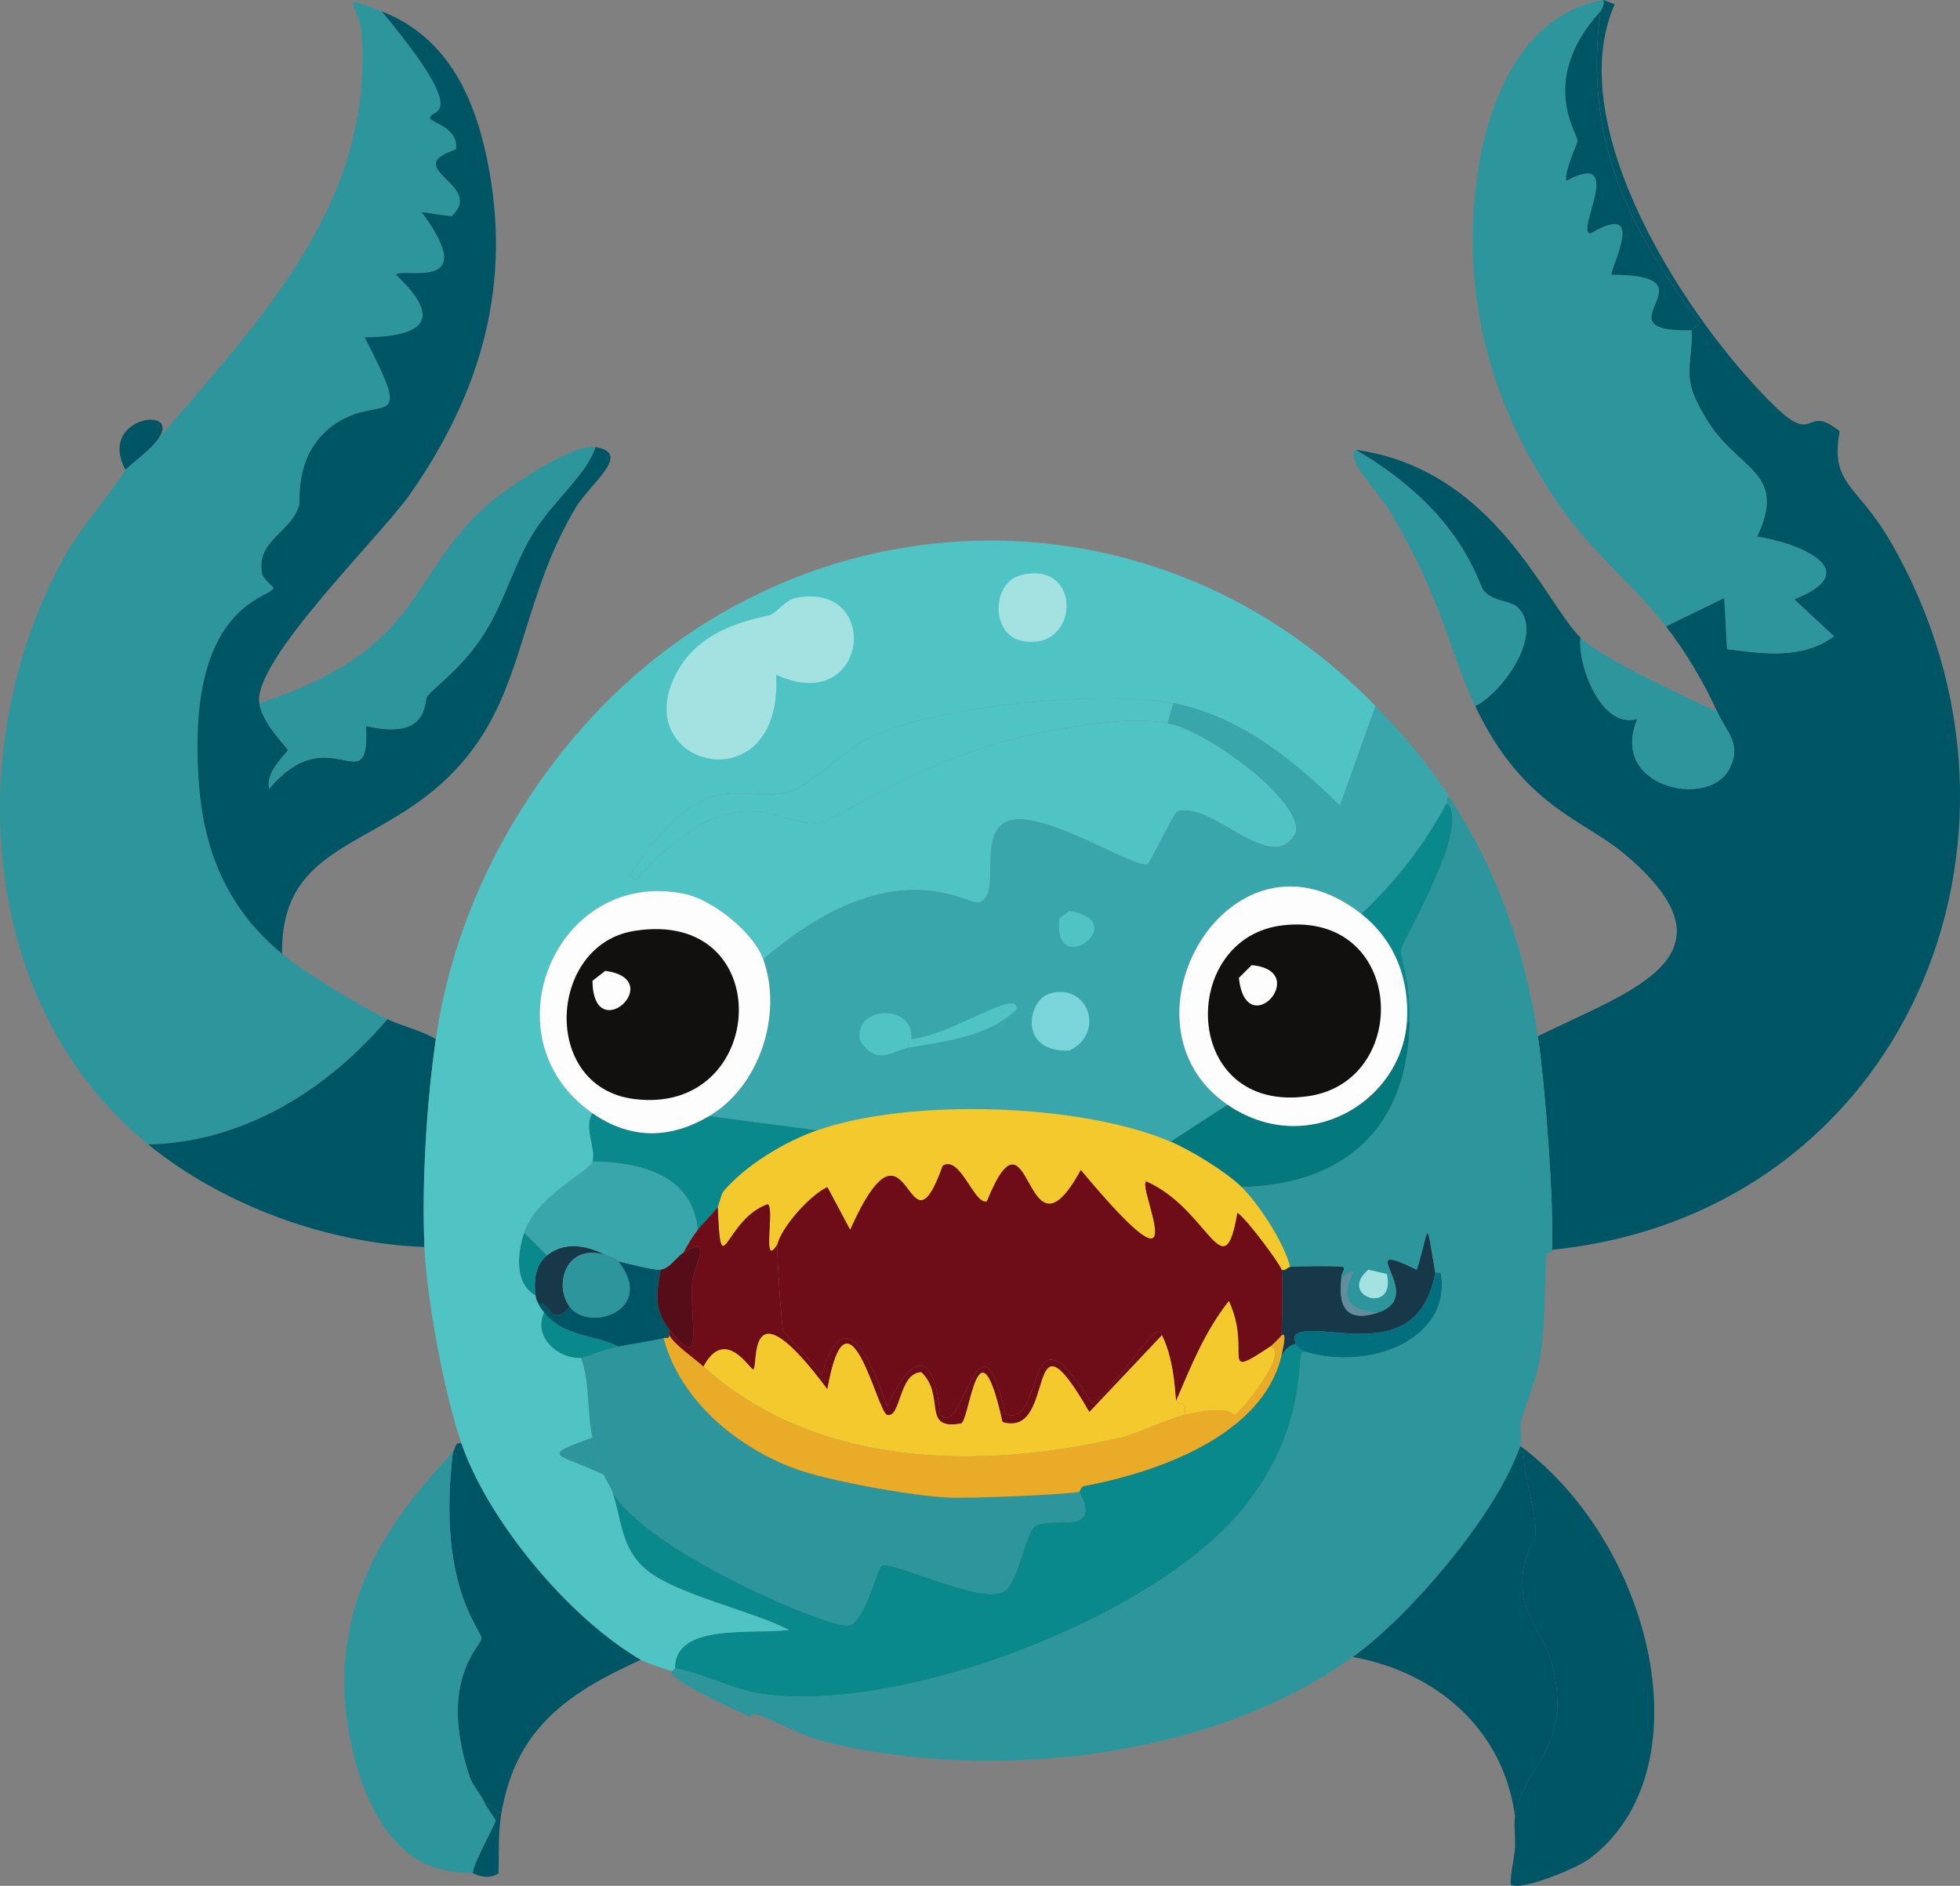 <?xml version="1.0" encoding="UTF-8"?>
<svg id="Calque_1" data-name="Calque 1" xmlns="http://www.w3.org/2000/svg" viewBox="0 0 344.16 331.19"><rect x="0" y="0" width="344.16" height="331.19" fill="#808080" stroke="none"/>
  <defs>
    <style>
      .cls-1 {
        fill: #f3c92d;
      }

      .cls-1, .cls-2, .cls-3, .cls-4, .cls-5, .cls-6, .cls-7, .cls-8, .cls-9, .cls-10, .cls-11, .cls-12, .cls-13, .cls-14, .cls-15, .cls-16, .cls-17 {
        stroke-width: 0px;
      }

      .cls-2 {
        fill: #6e0c18;
      }

      .cls-3 {
        fill: #7ad5da;
      }

      .cls-4 {
        fill: #04797d;
      }

      .cls-5 {
        fill: #173848;
      }

      .cls-6 {
        fill: #39a6ab;
      }

      .cls-7 {
        fill: #005564;
      }

      .cls-8 {
        fill: #fdfdfd;
      }

      .cls-9 {
        fill: #2d969d;
      }

      .cls-10 {
        fill: #618e9f;
      }

      .cls-11 {
        fill: #016f7d;
      }

      .cls-12 {
        fill: #eaab28;
      }

      .cls-13 {
        fill: #11100e;
      }

      .cls-14 {
        fill: #570d17;
      }

      .cls-15 {
        fill: #50c4c4;
      }

      .cls-16 {
        fill: #a4e2e2;
      }

      .cls-17 {
        fill: #09898c;
      }
    </style>
  </defs>
  <path class="cls-7" d="M279.02,326.49c-2,1.49-11.71,5.64-13.75,4.5-.08-2.22.62-4.26.75-6.5.1-1.75-.23-4.06,0-5.5,1.51-9.4,10.29-11.7,6.5-26.75-.89-3.54-4.57-8.57-5-11.5-1.02-6.93,1.93-9.96,2-10.5.6-4.34-1.8-9.34-2-15-.01-.34-.62-.27-1-.25.44-1.16.48-.95.5-1,23.48,17.53,32.6,57.18,12,72.5Z"/>
  <g>
    <path class="cls-9" d="M67.03,2c16.36,19.66,8.32,16.96,8.5,18.75.07.73,5.2,1.76,4.5,5.5-10.02,3.37,5.32,6.15-.75,11.75l-5.25-.75c10.63,14.31-3.44,9.61-4.5,11,8.36,7.91,4.87,10.87-5.5,11,8.93,17.24,2.92,9.66-5.25,15.25-7.15,4.89-6.01,13.47-6.25,14.25-1.47,4.85-7.6,6.14-6.5,12,.18.94,2.04,2.34,2,2.5-.49,1.96-15.88,2.64-13,35.5,1.02,11.63,5.48,21.36,14.5,28.75,4.34,3.55,13.41,9.07,18.5,11.5-10.59,12.45-25.29,21.63-42,22C-3.98,176.53-6.71,130.81,11.03,98.25c3.09-5.68,7.56-10.33,11-15.75,1.33-1.28,3.97-3.28,5-4.5C44.82,56.97,65.51,36.46,63.53,6.25c-.37-5.67-4.82-7.51,3.5-4.25Z"/>
    <path class="cls-7" d="M76.53,182.49c-1.64,11.34-2.47,25.09-2,36.5-16.93-.58-35.31-7.25-48.5-18,16.71-.37,31.41-9.55,42-22,2.35,1.12,6.05,2.04,8.5,3.5Z"/>
    <path class="cls-7" d="M27.03,78c-1.03,1.22-3.67,3.22-5,4.5-5.28-9.75,11.52-11.61,5-4.5Z"/>
    <g>
      <path class="cls-7" d="M85.53,28c4.49,21.73-.96,40.77-13.5,58.75-5.16,7.4-27.7,29.25-26.5,36.75.6,3.74,4.98,7.77,5,8.25.02.39-4.03,3.77-3.25,6.75,10.81-12.83,17.61,2.95,17-11,11.3,2.63,10.06-4.45,10.75-5.25,1.75-2.04,6.2-5.03,10-11,3.45-5.43,5.17-12.03,8.5-17.5,3.35-5.51,9.73-10.72,11-15.25,6.61,1.11-.85,6.29-3.5,10.75-8.22,13.84-8.91,27.22-15.5,38.5-13.11,22.43-36.31,16.93-36,39.75-9.02-7.39-13.48-17.12-14.5-28.75-2.88-32.86,12.51-33.54,13-35.5.04-.16-1.82-1.56-2-2.5-1.1-5.86,5.03-7.15,6.5-12,.24-.78-.9-9.36,6.25-14.25,8.17-5.59,14.18,1.99,5.25-15.25,10.37-.13,13.86-3.09,5.5-11,1.06-1.39,15.13,3.31,4.5-11l5.25.75c6.07-5.6-9.27-8.38.75-11.75.7-3.74-4.43-4.77-4.5-5.5-.18-1.79,7.86.91-8.5-18.75,11.35,4.44,16.16,14.67,18.5,26Z"/>
      <path class="cls-9" d="M104.53,78.5c-1.27,4.53-7.65,9.74-11,15.25-3.33,5.47-5.05,12.07-8.5,17.5-3.8,5.97-8.25,8.96-10,11-.69.8.55,7.88-10.75,5.25.61,13.95-6.19-1.83-17,11-.78-2.98,3.27-6.36,3.25-6.75-.02-.48-4.4-4.51-5-8.25,29.16-9.47,25.99-22.67,40.25-35,3.33-2.88,14.75-10.67,18.75-10Z"/>
    </g>
  </g>
  <g>
    <path class="cls-7" d="M272.53,219.49c.33-8.29-1.19-28.85-2.5-37.5,15.83-7.91,36.68-13.93,15.25-32-7.18-6.05-17.87-8.35-26.25-26,4.87-2.39,12.41-13.03,7.25-17.5-1.06-.92-4.21-.88-5.75-2.75-1.09-1.32-3.7-13.82-22.5-24.75,24.52,3.41,33.31,27.05,39.5,33-.53,4.7,3.61,16.17,10,14.25-5.06,11.93,12.18,15.79,16,9,2.5-4.44-.34-6.61-2-10.25-2.35-5.17-5.53-10.5-9-15l10.25-5,.5,9c6.32.81,13.14,1.87,18.75-2.25l-7-6.5c12.62-4.96,1.18-9.8-6.5-11,5.32-11.26-3.02-11.51-8.5-20-5.29-8.2-2.77-9.53-3-16.25l1.5-1.25c-13.09-17.13-20.39-32.8-17.5-54.75.06-.44.75-.79.5-2l2,.75c-9.54,21.56,12.81,55.66,28,70.5,7.5,7.32,5.18-.56,11.5,4.5-1.73,9.47,3.05,9.17,9,19.5,30.02,52.13,2.15,117.94-59.5,124.25Z"/>
    <path class="cls-9" d="M281.52,0c.25,1.21-.44,1.56-.5,2-10.96,12.01-4.01,21.5-4,22.75,0,.36-2.32,5.18-2,7,10.63-5.66,1.49,9.15,4.25,9.25,10.33-6.07,3.16,6.52,3.75,7.25,19.04.04-3.19,10.14,14,9.75.23,6.72-2.29,8.05,3,16.25,5.48,8.49,13.82,8.74,8.5,20,7.67,1.2,19.12,6.04,6.5,11l7,6.5c-5.61,4.12-12.43,3.06-18.75,2.25l-.5-9-10.25,5c-5.45-7.07-12.76-12.86-18-20.25-12.76-17.99-18.27-37.93-15-59.75,1.87-12.5,7.91-27.56,22-30Z"/>
    <path class="cls-9" d="M259.03,124c-4.8-10.11-5.3-17.76-15-34.25-2.02-3.44-7.87-9.02-6-10.75,18.8,10.93,21.41,23.43,22.5,24.75,1.54,1.87,4.69,1.83,5.75,2.75,5.16,4.47-2.38,15.11-7.25,17.5Z"/>
    <path class="cls-9" d="M301.52,125c1.66,3.64,4.5,5.8,2,10.25-3.82,6.79-21.06,2.93-16-9-6.39,1.92-10.53-9.55-10-14.25,3.77,3.62,18.29,10.36,24,13Z"/>
    <path class="cls-7" d="M297.02,58c-17.19.39,5.04-9.71-14-9.75-.59-.73,6.58-13.32-3.75-7.25-2.76-.1,6.38-14.91-4.25-9.25-.32-1.82,2-6.64,2-7,0-1.25-6.96-10.74,4-22.75-2.89,21.94,4.41,37.62,17.5,54.75l-1.5,1.25Z"/>
  </g>
  <path class="cls-7" d="M266.03,318.99c-2.04-15.29-13.8-25.34-28.5-28,10.11-7.3,24.58-24.38,29-36,.38-.02.99-.09,1,.25.2,5.66,2.6,10.66,2,15-.07.54-3.02,3.57-2,10.5.43,2.93,4.11,7.96,5,11.5,3.79,15.05-4.99,17.35-6.5,26.75Z"/>
  <g>
    <path class="cls-7" d="M81.03,253.49c4.74,13.71,18.96,30.73,31.5,38-12.9,5.85-22,12.11-24.5,27l-3-2c-.46-1.1-2.09-3.04-2.5-4.25-5.83-17.24,2.05-23.22,2-24.5-.07-1.69-7.83-9.31-5-32.75.52-.57.26-1.78,1.5-1.5Z"/>
    <g>
      <path class="cls-9" d="M85.03,316.49c.37.89,1.99,2.92,2,3.25.02.5-3.98,7.57-4,9.25-3.23-.18-6-.43-9-2-10.35-5.42-14.2-23.61-13.5-34.25,1.05-15.94,8.63-26.57,19-37.75-2.83,23.44,4.93,31.06,5,32.75.05,1.28-7.83,7.26-2,24.5.41,1.21,2.04,3.15,2.5,4.25Z"/>
      <path class="cls-7" d="M88.03,318.49c-.6,3.56-.38,6.94-.5,10.5-2.04,1.38-4.28.01-4.5,0,.02-1.68,4.02-8.75,4-9.25,0-.33-1.63-2.36-2-3.25l3,2Z"/>
    </g>
  </g>
  <g>
    <path class="cls-17" d="M227.53,235.99c.01.62,1.64,1.39,2,1.5-.33,0-.86-.14-1,.25-.7,1.98.6,14.08-10.5,27.5-15.87,19.2-60.17,35.77-84.25,32.25-5.23-.76-10.08-3.57-15.25-4.5-.08-8.04,13.6-5.91,20-6.75-6.43-3.38-20.19-6.28-25.25-10.75-4.29-3.79-4.07-8.44-5.75-13.5,5.83,10.22,37.05,23.56,41.25,23.5,2.96-.04,5.28-10.11,6-10.5,1.96-1.05,17.36,6.86,21.5,4.5,2.49-1.42,3.81-10.5,5.5-11.5,3.15-1.86,11.8,1.88,7.75-6,.06-.01.32-.92.75-1,12.47-2.31,31.46-8.72,34.75-23,1.33-2.06,2.38-1.86,2.5-2Z"/>
    <path class="cls-9" d="M116.53,234.99c2.83,10.91,12.98,19.28,23.25,23,5.77,2.09,20.45,4.72,26.5,5,4.06.19,19.94-.45,23.25-1,4.05,7.88-4.6,4.14-7.75,6-1.69,1-3.01,10.08-5.5,11.5-4.14,2.36-19.54-5.55-21.5-4.5-.72.39-3.04,10.46-6,10.5-4.2.06-35.42-13.28-41.25-23.5-.31-.95-1.26-2.15-1.5-3-.58-2.04-1.57-4.59-2-6.5-1-4.45-.41-9.58-2-14,.34-.01,3.86-1.46,6.5-2,2.66-.55,5.36-.86,8-1.5Z"/>
    <path class="cls-15" d="M206.03,123.5l-1,3.5c-8.06-1.5-21.61,1.26-29.75,3.5-14.84,4.09-29.31,13.75-31,14-7.93,1.17-14.57-9.91-32.5,10l-1.25-.75c13.94-20.75,19.2-12.19,28.25-14.75,3.06-.87,9.66-7.24,13-9,11.56-6.09,41.66-8.9,54.25-6.5Z"/>
    <path class="cls-17" d="M124.53,195.99q9.5,1.25,19,2.5c-5.73,2-12.6,6.13-16.5,10.75-.34.41-.91,2.63-1,2.75-.94,1.23-2.69,2.94-3.5,4-.9-9.69-10.27-11.95-18.5-12,.64-2.37-1.62-6.03,0-8.5,6.69,4.65,13.61,4.56,20.5.5Z"/>
    <path class="cls-7" d="M116.03,222.99c-.74,4.15-1.24,7.02,1.5,10.5.04.4-.06.89,0,1,.03.74-.6.4-1,.5-2.64.64-5.34.95-8,1.5-3.47-2.02-9.52-1.52-13-6-.33-.43-.81-.99-1-1.5,2.06-.66,2,4.4,5.5.5,3.5,4.61,15.27.52,8.5-8,1.64.42,6.48,1.65,7.5,1.5Z"/>
    <path class="cls-5" d="M106.53,220.49c-7.15-2.45-9.38,5.2-6.5,9-3.5,3.9-3.44-1.16-5.5-.5-.22-.58-.39-.63-.5-1.5-.31-2.49-.07-5.32,2-7,4.48-3.63,9.96-.14,10.5,0Z"/>
    <path class="cls-17" d="M108.53,236.49c-2.64.54-6.16,1.99-6.5,2-4.15.14-8.46-3.7-6.5-8,3.48,4.48,9.53,3.98,13,6Z"/>
    <g>
      <path class="cls-6" d="M122.53,215.99c-.86,1.12-1.88,2.7-2.5,4-1.41.92-2.4,2.77-4,3-1.01.15-5.86-1.08-7.5-1.5-.11-.03.03-.48-2-1-.54-.14-6.02-3.63-10.5,0l-4-4c2.18-6.57,11.52-10.74,12-12.5,8.23.05,17.6,2.31,18.5,12Z"/>
      <path class="cls-17" d="M96.03,220.49c-2.07,1.68-2.31,4.51-2,7-3.74-2.03-3.21-7.34-2-11l4,4Z"/>
    </g>
    <g>
      <path class="cls-15" d="M241.53,124q-3.12,8.75-6.25,17.5c-8.13-8.02-17.67-15.79-29.25-18-12.59-2.4-42.69.41-54.25,6.5-3.34,1.76-9.94,8.13-13,9-9.05,2.56-14.31-6-28.25,14.75l1.25.75c17.93-19.91,24.57-8.83,32.5-10,1.69-.25,16.16-9.91,31-14,8.14-2.24,21.69-5,29.75-3.5,7.14,1.33,23.86,13.81,22.5,19.25-4.08,7.87-14.44-5.54-20.75-3.75-.63.18-4.78,9-5.25,9.25-1.94,1.03-17.25-8.99-23.75-7.75-6.85,1.3-1.44,13.61-6,14.5-2.05.4-15.1-9.59-37.75,10-1.69-4.73-8.85-10.46-13.75-11.5-22.63-4.79-35.22,25.33-16.25,38.5-1.62,2.47.64,6.13,0,8.5-.48,1.76-9.82,5.93-12,12.5-1.21,3.66-1.74,8.97,2,11,.11.87.28.92.5,1.5.19.51.67,1.07,1,1.5-1.96,4.3,2.35,8.14,6.5,8,1.59,4.42,1,9.55,2,14-9.6,3.44-6.02,2.66,2,6.5.24.85,1.19,2.05,1.5,3,1.68,5.06,1.46,9.71,5.75,13.5,5.06,4.47,18.82,7.37,25.25,10.75-6.4.84-20.08-1.29-20,6.75l-.5.5c-1.33-.38-4.53-1.44-5.5-2-12.54-7.27-26.76-24.29-31.5-38-3.01-8.69-6.13-25.43-6.5-34.5-.47-11.41.36-25.16,2-36.5,2.67-18.44,10.47-35.62,22-50.25,36.16-45.87,102.03-50.43,143-8.25Z"/>
      <path class="cls-16" d="M139.78,105c15.19-2.93,12.75,20.94-3.5,13.5,1.29,23.36-26.8,16.16-17.25-.75,4.56-8.08,14.51-9.15,16.25-9.75,1.04-.36,2.64-2.64,4.5-3Z"/>
      <path class="cls-16" d="M179.28,101c11.06-2.76,10.27,13.82,0,11.5-5.33-1.2-5.15-10.21,0-11.5Z"/>
      <path class="cls-9" d="M104.03,252.49c.43,1.91,1.42,4.46,2,6.5-8.02-3.84-11.6-3.06-2-6.5Z"/>
    </g>
    <path class="cls-4" d="M218.03,208.49c-2.73-2.7-8.88-6.46-12.5-8l10-6.5c13.88,9.52,30.52-.46,31.5-14.5h.5c-.29,18.41-11.21,28.53-29.5,29Z"/>
    <path class="cls-5" d="M252.03,223.49c-2.89,15.89-18.29,9.02-23.75,10.5-1.65.45-.68,1.92-.75,2-.12.14-1.17-.06-2.5,2,1.12-4.87,0-3.29,0-3.5.09-2.37.23-10.49,0-11.5.75.24.96-.43,1.5-.5,1-.14,8.83-.2,9.25,0,.68.32-.27.91-.25,2,.02,1.08-1.51,8.73,6.5,6,8.83-3.01-5.28-13.38,6.75-7.5,2.34-7.54,1.48-9.65,3.25.5Z"/>
    <path class="cls-17" d="M247.53,179.49h-.5c.52-7.43-2.08-14.34-8-19,6.14-5.82,11-12.02,15-19.5,4.56,3.83-7.74,24.25-8,25.75-.25,1.41,1.63,4.28,1.5,12.75Z"/>
    <path class="cls-11" d="M229.53,237.49c-.36-.11-1.99-.88-2-1.5.07-.08-.9-1.55.75-2,5.46-1.48,20.86,5.39,23.75-10.5,0,.05.93-.17,1,.25,1.8,11.53-12.52,16.96-23.5,13.75Z"/>
    <g>
      <path class="cls-9" d="M270.03,181.99c1.31,8.65,2.83,29.21,2.5,37.5-.03.78-.98.35-1,.75-.28,5.78-.17,11.77-1,17.5-.64,4.43-2.58,8.68-3.5,12-.06.2.07,4.05,0,4.25-.02.05-.06-.16-.5,1-4.42,11.62-18.89,28.7-29,36-24.81,17.9-63.19,22.03-92.25,15-4.52-1.09-8.28-3.38-12.5-5-.57-.22-.95.52-1,.5-2.33-.93-15.33-6.94-13.75-8l.5-.5c5.17.93,10.02,3.74,15.25,4.5,24.08,3.52,68.38-13.05,84.25-32.25,11.1-13.42,9.8-25.52,10.5-27.5.14-.39.67-.25,1-.25,10.98,3.21,25.3-2.22,23.5-13.75-.07-.42-.99-.2-1-.25-1.77-10.15-.91-8.04-3.25-.5-12.03-5.88,2.08,4.49-6.75,7.5-11.53-.62-.34-10.68-6.5-6-.02-1.09.93-1.68.25-2-.42-.2-8.25-.14-9.25,0-1.04-4.23-5.47-11.01-8.5-14,18.29-.47,29.21-10.59,29.5-29,.13-8.47-1.75-11.34-1.5-12.75.26-1.5,12.56-21.92,8-25.75.12-.23-.29-1.04.5-1,8.48,13.12,13.17,26.61,15.5,42Z"/>
      <path class="cls-16" d="M240.28,222.99l3.25.75c1.65,7.41-8.8,3.83-3.25-.75Z"/>
      <path class="cls-10" d="M242.03,230.49c-8.01,2.73-6.48-4.92-6.5-6,6.16-4.68-5.03,5.38,6.5,6Z"/>
    </g>
    <g>
      <path class="cls-6" d="M241.53,124c5.1,5.26,9.01,9.82,13,16-.79-.04-.38.77-.5,1-4,7.48-8.86,13.68-15,19.5-22.86-18.01-44.32,19.21-23.5,33.5l-10,6.5c-15.84-6.75-45.79-7.65-62-2q-9.5-1.25-19-2.5c8.87-5.23,12.94-17.88,9.5-27.5,22.65-19.59,35.7-9.6,37.75-10,4.56-.89-.85-13.2,6-14.5,6.5-1.24,21.81,8.78,23.75,7.75.47-.25,4.62-9.07,5.25-9.25,6.31-1.79,16.67,11.62,20.75,3.75,1.36-5.44-15.36-17.92-22.5-19.25l1-3.5c11.58,2.21,21.12,9.98,29.25,18q3.12-8.75,6.25-17.5Z"/>
      <path class="cls-3" d="M184.28,174.5c6.84-2.01,9.87,6.96,3.5,10-9.11.4-7.33-8.88-3.5-10Z"/>
      <path class="cls-15" d="M160.03,182.49c0,.08-.74-.23-.5,1.5-2.62.45-5.63,3.43-8.5-1.25-1.39-6.01,9.54-6.7,9-.25Z"/>
      <path class="cls-15" d="M159.53,183.99c-.24-1.73.49-1.42.5-1.5,7.58-.9,18.66-9.07,18.5-5.25-4.87,4.79-12.57,5.66-19,6.75Z"/>
      <path class="cls-15" d="M187.78,160c11.32,1.75-3.06,12.47-1.75,1.25l1.75-1.25Z"/>
    </g>
    <path class="cls-9" d="M106.53,220.49c2.03.52,1.89.97,2,1,6.77,8.52-5,12.61-8.5,8-2.88-3.8-.65-11.45,6.5-9Z"/>
    <g>
      <path class="cls-1" d="M205.53,200.49c3.62,1.54,9.77,5.3,12.5,8,3.03,2.99,7.46,9.77,8.5,14-.54.07-.75.74-1.5.5-.19-.82-5.84-8.62-7.75-10-2.36,13.95-4.98-.63-16-5.5-1.7.89,9.65,23.34-11.5-2-10.06,18.42-8.59-13.94-16.5,5.5-2.24.67-4.69-8.25-7.75-6.25-6.45,18.08-5.6-12.52-16.25,11.25l-4-7.5c-3.08,1.39-8.07,7.1-8.75,10-2.91,4.76-.38-6.59-1.75-7-7.55,2.67-8.18,14.73-8.75.5.09-.12.66-2.34,1-2.75,3.9-4.62,10.77-8.75,16.5-10.75,16.21-5.65,46.16-4.75,62,2Z"/>
      <path class="cls-12" d="M123.53,239.99c19.64,17.86,48.58,18.22,73.25,12.5,2.88-.67,8.3-3.32,11.25-4,8.31-1.91,8.3.05,8.75,0,.89-.1,9.98-11.35,6.25-12,.12-.08,1.67-1.52,2-2,0,.21,1.12-1.37,0,3.5-3.28,14.28-22.28,20.69-34.75,23-.43.08-.69.99-.75,1-3.31.55-19.19,1.19-23.25,1-6.05-.28-20.73-2.91-26.5-5-10.27-3.72-20.42-12.09-23.25-23,.4-.1,1.03.24,1-.5,1.03,1.77,4.42,4.06,6,5.5Z"/>
      <g>
        <path class="cls-2" d="M136.53,218.49c-.22.95.71,14.5,1,15.25.19.48,5.99,6.45,6.75,7.75,4.01-14.15,9.06-1.68,11.5,5.5,4.43-9.61,8.34-9.84,9.25,1.25,3.89,5.48,6.86-20.97,11.5,0,7.2,3.25,2.96-21.5,15.25-1.75,5.33-3.86,11.47-15.47,12.25-12l-12.75,13.5c-11.67-20.32-5.42,4.71-15.25,1.75-4.28-19.24-5.69-.52-7.25.25-7.12,1.27-2.65-4.86-7-9-3.99.09-3.53,8.08-6,7.5-1.78-.42-6.9-24.71-10.5-4.5-14.38-19.33-12.04-4.03-13-3.5-.49.27-4.89-7.74-8.75-.5-1.58-1.44-4.97-3.73-6-5.5-.06-.11.04-.6,0-1,6.21,7.89,3.6-.98,4-8.25.13-2.34,3.97-8.83-1.5-5.25.62-1.3,1.64-2.88,2.5-4,.81-1.06,2.56-2.77,3.5-4,.57,14.23,1.2,2.17,8.75-.5,1.37.41-1.16,11.76,1.75,7Z"/>
        <path class="cls-14" d="M117.53,233.49c-2.74-3.48-2.24-6.35-1.5-10.5,1.6-.23,2.59-2.08,4-3,5.47-3.58,1.63,2.91,1.5,5.25-.4,7.27,2.22,16.14-4,8.25Z"/>
        <path class="cls-2" d="M225.03,222.99c.23,1,.09,9.13,0,11.5-.33.48-1.88,1.92-2,2-9.24,6.17-3.11.96-7.25-8-4.15,5.24-6.64,11.39-9.25,17.5-.22-.59-.16-6.74-2.5-11.5-.78-3.47-6.92,8.14-12.25,12-12.29-19.75-8.05,5-15.25,1.75-4.64-20.97-7.61,5.48-11.5,0-.91-11.09-4.82-10.86-9.25-1.25-2.44-7.18-7.49-19.65-11.5-5.5-.76-1.3-6.56-7.27-6.75-7.75-.29-.75-1.22-14.3-1-15.25.68-2.9,5.67-8.61,8.75-10l4,7.5c10.64-23.77,9.8,6.83,16.25-11.25,3.06-2,5.51,6.92,7.75,6.25,7.91-19.44,6.44,12.92,16.5-5.5,21.15,25.34,9.8,2.89,11.5,2,11.02,4.87,13.64,19.45,16,5.5,1.91,1.38,7.56,9.18,7.75,10Z"/>
      </g>
      <path class="cls-1" d="M204.03,234.49c2.34,4.76,2.28,10.91,2.5,11.5.36.96,1.96-.3,1.5,2.5-2.95.68-8.37,3.33-11.25,4-24.66,5.72-53.6,5.36-73.25-12.5,3.86-7.24,8.26.77,8.75.5.96-.53-1.38-15.83,13,3.5,3.6-20.21,8.72,4.08,10.5,4.5,2.47.58,2.01-7.41,6-7.5,4.35,4.14-.12,10.27,7,9,1.56-.77,2.97-19.49,7.25-.25,9.83,2.96,3.58-22.07,15.25-1.75l12.75-13.5Z"/>
      <path class="cls-1" d="M223.03,236.49c3.73.65-5.36,11.9-6.25,12-.45.05-.44-1.91-8.75,0,.46-2.8-1.14-1.54-1.5-2.5,2.61-6.11,5.1-12.25,9.25-17.5,4.14,8.96-1.99,14.17,7.25,8Z"/>
    </g>
    <g>
      <path class="cls-8" d="M134.03,168.5c3.44,9.62-.63,22.27-9.5,27.5-6.88,4.06-13.81,4.15-20.5-.5-18.97-13.17-6.38-43.29,16.25-38.5,4.9,1.04,12.06,6.77,13.75,11.5Z"/>
      <g>
        <path class="cls-13" d="M111.28,163.5c25.53-4.19,23.67,32.59,0,29.5-16.38-2.14-15.03-27.03,0-29.5Z"/>
        <path class="cls-8" d="M106.28,170.5c11.03,1.5-2.1,13.6-2.25,1.75l2.25-1.75Z"/>
      </g>
    </g>
    <g>
      <path class="cls-8" d="M239.03,160.5c5.92,4.66,8.52,11.57,8,19-.98,14.04-17.62,24.02-31.5,14.5-20.82-14.28.64-51.51,23.5-33.5Z"/>
      <g>
        <path class="cls-13" d="M225.28,162.5c21.47-2.44,22.69,27.31,4.5,30-22.47,3.32-23.02-27.89-4.5-30Z"/>
        <path class="cls-8" d="M219.78,169.5c10.65.98-.93,13.89-2.25,2.25l2.25-2.25Z"/>
      </g>
    </g>
  </g>
</svg>